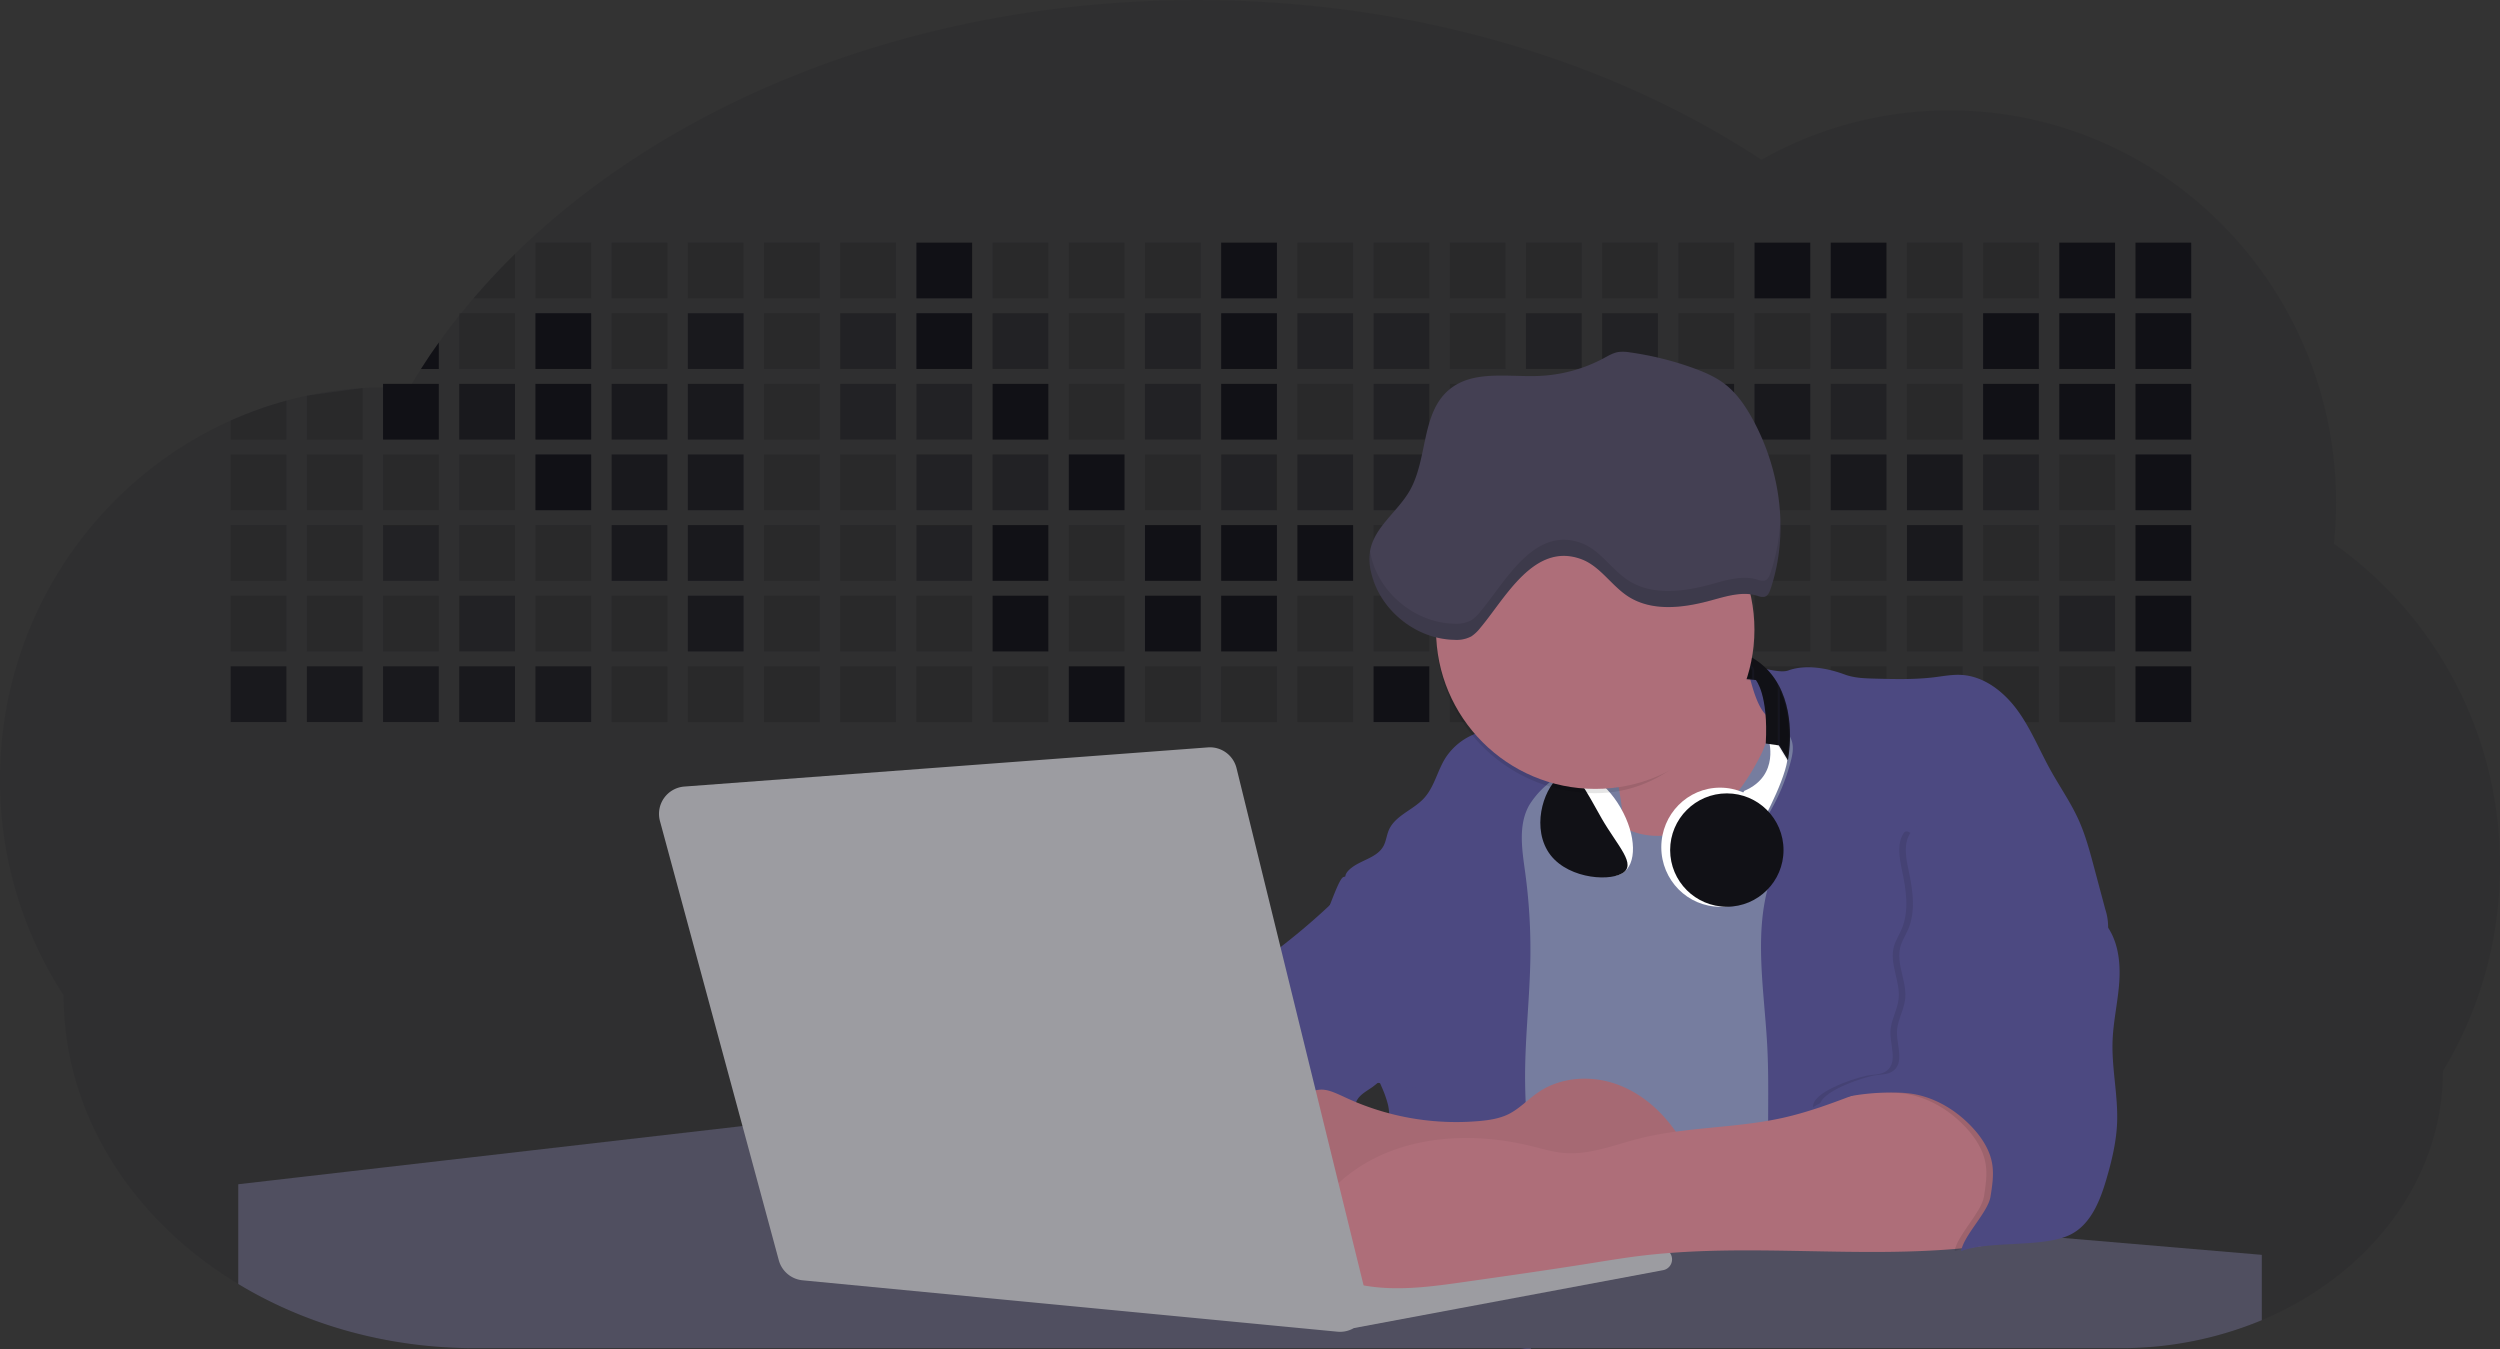 <svg id="aa7bae02-e79e-4d6b-a496-aba15f39787c" data-name="Layer 1" xmlns="http://www.w3.org/2000/svg" width="1144" height="617.32" viewBox="0 0 1144 617.32"><rect x="0" y="0" width="1144" height="617.32" fill="#333333" stroke="none"/><title>developer activity</title><path d="M1172,537.57a181.92,181.92,0,0,1-6.85,49.6,180.06,180.06,0,0,1-19.27,44.28c0,50.1-33.82,93.4-82.91,114a167.3,167.3,0,0,1-64.73,12.8H245.17c-40.25,0-77.55-10.86-108.14-29.36A185.76,185.76,0,0,1,112.2,711c-34-29.22-55.08-69.6-55.08-114.2A180.5,180.5,0,0,1,28,498.08c0-73.36,43.39-136.44,105.55-164.29a174.52,174.52,0,0,1,25.51-9.12q4.63-1.26,9.36-2.26a175.39,175.39,0,0,1,25.51-3.5q4.65-.29,9.35-.33H205c3.46,0,6.89.12,10.3.32l1.12-1.9q2.06-3.44,4.22-6.81,3.9-6.14,8.18-12.1,4.48-6.29,9.35-12.38l.83-1q2.76-3.44,5.64-6.8,9-10.49,19-20.35c72.11-70.68,185.08-116.18,312.08-116.18,98.82,0,189.15,27.55,258.34,73.07A174.18,174.18,0,0,1,920,191.86c97.74,0,177,80.37,177,179.51a184.9,184.9,0,0,1-1,18.78A180,180,0,0,1,1172,537.57Z" transform="translate(-28 -141.34)" fill="#111116" opacity="0.1"/><path d="M263.66,257.52v20.35h-19Q253.59,267.39,263.66,257.52Z" transform="translate(-28 -141.34)" fill="#111116" opacity="0.2"/><rect x="245.02" y="111.02" width="25.51" height="25.51" fill="#111116" opacity="0.2"/><rect x="279.88" y="111.02" width="25.51" height="25.51" fill="#111116" opacity="0.2"/><rect x="314.75" y="111.02" width="25.51" height="25.51" fill="#111116" opacity="0.2"/><rect x="349.61" y="111.02" width="25.51" height="25.51" fill="#111116" opacity="0.2"/><rect x="384.48" y="111.02" width="25.51" height="25.51" fill="#111116" opacity="0.2"/><rect x="419.35" y="111.02" width="25.51" height="25.51" fill="#111116"/><rect x="454.21" y="111.02" width="25.51" height="25.51" fill="#111116" opacity="0.2"/><rect x="489.08" y="111.02" width="25.51" height="25.51" fill="#111116" opacity="0.2"/><rect x="523.94" y="111.02" width="25.51" height="25.51" fill="#111116" opacity="0.2"/><rect x="558.81" y="111.02" width="25.51" height="25.51" fill="#111116"/><rect x="593.68" y="111.02" width="25.51" height="25.51" fill="#111116" opacity="0.2"/><rect x="628.54" y="111.02" width="25.51" height="25.51" fill="#111116" opacity="0.2"/><rect x="663.41" y="111.02" width="25.51" height="25.51" fill="#111116" opacity="0.2"/><rect x="698.28" y="111.02" width="25.51" height="25.51" fill="#111116" opacity="0.2"/><rect x="733.14" y="111.02" width="25.51" height="25.51" fill="#111116" opacity="0.2"/><rect x="768.01" y="111.02" width="25.51" height="25.51" fill="#111116" opacity="0.2"/><rect x="802.87" y="111.02" width="25.51" height="25.51" fill="#111116"/><rect x="837.74" y="111.02" width="25.51" height="25.51" fill="#111116"/><rect x="872.61" y="111.02" width="25.51" height="25.51" fill="#111116" opacity="0.2"/><rect x="907.47" y="111.02" width="25.51" height="25.51" fill="#111116" opacity="0.2"/><rect x="942.34" y="111.02" width="25.51" height="25.51" fill="#111116"/><rect x="977.2" y="111.02" width="25.51" height="25.51" fill="#111116"/><path d="M228.8,298.08v12.1h-8.18Q224.52,304,228.8,298.08Z" transform="translate(-28 -141.34)" fill="#111116"/><rect x="210.15" y="143.33" width="25.51" height="25.51" fill="#111116" opacity="0.2"/><rect x="245.02" y="143.33" width="25.51" height="25.51" fill="#111116"/><rect x="279.88" y="143.33" width="25.51" height="25.51" fill="#111116" opacity="0.2"/><rect x="314.75" y="143.33" width="25.51" height="25.51" fill="#111116" opacity="0.7"/><rect x="349.61" y="143.33" width="25.51" height="25.51" fill="#111116" opacity="0.2"/><rect x="384.48" y="143.33" width="25.51" height="25.51" fill="#111116" opacity="0.4"/><rect x="419.35" y="143.33" width="25.51" height="25.51" fill="#111116"/><rect x="454.21" y="143.33" width="25.51" height="25.51" fill="#111116" opacity="0.4"/><rect x="489.08" y="143.33" width="25.51" height="25.51" fill="#111116" opacity="0.2"/><rect x="523.94" y="143.33" width="25.51" height="25.51" fill="#111116" opacity="0.4"/><rect x="558.81" y="143.33" width="25.51" height="25.51" fill="#111116"/><rect x="593.68" y="143.33" width="25.51" height="25.51" fill="#111116" opacity="0.4"/><rect x="628.54" y="143.33" width="25.51" height="25.51" fill="#111116" opacity="0.4"/><rect x="663.41" y="143.33" width="25.51" height="25.51" fill="#111116" opacity="0.2"/><rect x="698.28" y="143.33" width="25.51" height="25.51" fill="#111116" opacity="0.4"/><rect x="733.14" y="143.33" width="25.51" height="25.51" fill="#111116" opacity="0.4"/><rect x="768.01" y="143.33" width="25.51" height="25.51" fill="#111116" opacity="0.2"/><rect x="802.87" y="143.33" width="25.51" height="25.51" fill="#111116" opacity="0.2"/><rect x="837.74" y="143.33" width="25.51" height="25.51" fill="#111116" opacity="0.4"/><rect x="872.61" y="143.33" width="25.51" height="25.51" fill="#111116" opacity="0.2"/><rect x="907.47" y="143.33" width="25.51" height="25.51" fill="#111116"/><rect x="942.34" y="143.33" width="25.51" height="25.51" fill="#111116"/><rect x="977.2" y="143.33" width="25.51" height="25.51" fill="#111116"/><path d="M159.06,324.67V342.5H133.55v-8.71A174.52,174.52,0,0,1,159.06,324.67Z" transform="translate(-28 -141.34)" fill="#111116" opacity="0.2"/><polygon points="165.93 177.57 165.93 201.16 140.42 201.16 140.42 181.07 165.93 177.57" fill="#111116" opacity="0.2"/><rect x="175.28" y="175.65" width="25.51" height="25.51" fill="#111116"/><rect x="210.15" y="175.65" width="25.51" height="25.51" fill="#111116" opacity="0.7"/><rect x="245.02" y="175.65" width="25.51" height="25.51" fill="#111116"/><rect x="279.88" y="175.65" width="25.51" height="25.51" fill="#111116" opacity="0.7"/><rect x="314.75" y="175.65" width="25.51" height="25.51" fill="#111116" opacity="0.7"/><rect x="349.61" y="175.65" width="25.51" height="25.51" fill="#111116" opacity="0.2"/><rect x="384.48" y="175.65" width="25.51" height="25.51" fill="#111116" opacity="0.4"/><rect x="419.35" y="175.65" width="25.51" height="25.51" fill="#111116" opacity="0.4"/><rect x="454.21" y="175.65" width="25.51" height="25.51" fill="#111116"/><rect x="489.08" y="175.65" width="25.51" height="25.51" fill="#111116" opacity="0.2"/><rect x="523.94" y="175.65" width="25.51" height="25.51" fill="#111116" opacity="0.4"/><rect x="558.81" y="175.65" width="25.51" height="25.51" fill="#111116"/><rect x="593.68" y="175.65" width="25.51" height="25.51" fill="#111116" opacity="0.2"/><rect x="628.54" y="175.65" width="25.51" height="25.51" fill="#111116" opacity="0.4"/><rect x="663.41" y="175.65" width="25.51" height="25.51" fill="#111116" opacity="0.2"/><rect x="698.28" y="175.65" width="25.51" height="25.51" fill="#111116"/><rect x="733.14" y="175.65" width="25.51" height="25.51" fill="#111116" opacity="0.2"/><rect x="768.01" y="175.65" width="25.51" height="25.51" fill="#111116" opacity="0.7"/><rect x="802.87" y="175.65" width="25.51" height="25.51" fill="#111116" opacity="0.7"/><rect x="837.74" y="175.65" width="25.51" height="25.51" fill="#111116" opacity="0.4"/><rect x="872.61" y="175.65" width="25.51" height="25.51" fill="#111116" opacity="0.2"/><rect x="907.47" y="175.65" width="25.51" height="25.51" fill="#111116"/><rect x="942.34" y="175.65" width="25.51" height="25.51" fill="#111116"/><rect x="977.2" y="175.65" width="25.51" height="25.51" fill="#111116"/><rect x="105.55" y="207.96" width="25.51" height="25.51" fill="#111116" opacity="0.2"/><rect x="140.42" y="207.96" width="25.51" height="25.51" fill="#111116" opacity="0.2"/><rect x="175.28" y="207.96" width="25.51" height="25.51" fill="#111116" opacity="0.2"/><rect x="210.15" y="207.96" width="25.51" height="25.51" fill="#111116" opacity="0.2"/><rect x="245.02" y="207.96" width="25.51" height="25.51" fill="#111116"/><rect x="279.88" y="207.96" width="25.51" height="25.51" fill="#111116" opacity="0.7"/><rect x="314.75" y="207.96" width="25.51" height="25.51" fill="#111116" opacity="0.7"/><rect x="349.61" y="207.96" width="25.51" height="25.51" fill="#111116" opacity="0.2"/><rect x="384.48" y="207.96" width="25.51" height="25.51" fill="#111116" opacity="0.2"/><rect x="419.35" y="207.96" width="25.51" height="25.51" fill="#111116" opacity="0.4"/><rect x="454.21" y="207.96" width="25.51" height="25.51" fill="#111116" opacity="0.4"/><rect x="489.08" y="207.96" width="25.51" height="25.51" fill="#111116"/><rect x="523.94" y="207.96" width="25.51" height="25.51" fill="#111116" opacity="0.2"/><rect x="558.81" y="207.96" width="25.51" height="25.51" fill="#111116" opacity="0.4"/><rect x="593.68" y="207.96" width="25.51" height="25.51" fill="#111116" opacity="0.4"/><rect x="628.54" y="207.96" width="25.51" height="25.51" fill="#111116" opacity="0.4"/><rect x="663.41" y="207.96" width="25.51" height="25.51" fill="#111116" opacity="0.4"/><rect x="698.28" y="207.96" width="25.51" height="25.51" fill="#111116" opacity="0.2"/><rect x="733.14" y="207.96" width="25.51" height="25.51" fill="#111116" opacity="0.2"/><rect x="768.01" y="207.96" width="25.51" height="25.51" fill="#111116" opacity="0.2"/><rect x="802.87" y="207.96" width="25.51" height="25.51" fill="#111116" opacity="0.2"/><rect x="837.74" y="207.96" width="25.51" height="25.51" fill="#111116" opacity="0.7"/><rect x="872.61" y="207.96" width="25.51" height="25.51" fill="#111116" opacity="0.7"/><rect x="907.47" y="207.96" width="25.51" height="25.51" fill="#111116" opacity="0.4"/><rect x="942.34" y="207.96" width="25.51" height="25.51" fill="#111116" opacity="0.2"/><rect x="977.2" y="207.96" width="25.51" height="25.51" fill="#111116"/><rect x="105.55" y="240.28" width="25.51" height="25.51" fill="#111116" opacity="0.2"/><rect x="140.42" y="240.28" width="25.51" height="25.51" fill="#111116" opacity="0.2"/><rect x="175.28" y="240.28" width="25.51" height="25.51" fill="#111116" opacity="0.4"/><rect x="210.15" y="240.28" width="25.51" height="25.51" fill="#111116" opacity="0.2"/><rect x="245.02" y="240.28" width="25.51" height="25.51" fill="#111116" opacity="0.2"/><rect x="279.88" y="240.28" width="25.51" height="25.51" fill="#111116" opacity="0.7"/><rect x="314.75" y="240.28" width="25.51" height="25.51" fill="#111116" opacity="0.7"/><rect x="349.61" y="240.28" width="25.51" height="25.51" fill="#111116" opacity="0.2"/><rect x="384.48" y="240.28" width="25.51" height="25.51" fill="#111116" opacity="0.2"/><rect x="419.35" y="240.28" width="25.51" height="25.51" fill="#111116" opacity="0.4"/><rect x="454.21" y="240.28" width="25.51" height="25.51" fill="#111116"/><rect x="489.08" y="240.28" width="25.51" height="25.51" fill="#111116" opacity="0.2"/><rect x="523.94" y="240.28" width="25.51" height="25.51" fill="#111116"/><rect x="558.81" y="240.28" width="25.51" height="25.51" fill="#111116"/><rect x="593.68" y="240.28" width="25.51" height="25.51" fill="#111116"/><rect x="628.54" y="240.28" width="25.51" height="25.51" fill="#111116" opacity="0.2"/><rect x="663.41" y="240.28" width="25.51" height="25.51" fill="#111116"/><rect x="698.28" y="240.28" width="25.51" height="25.51" fill="#111116" opacity="0.2"/><rect x="733.14" y="240.28" width="25.51" height="25.51" fill="#111116" opacity="0.2"/><rect x="768.01" y="240.28" width="25.51" height="25.51" fill="#111116" opacity="0.2"/><rect x="802.87" y="240.28" width="25.51" height="25.51" fill="#111116" opacity="0.2"/><rect x="837.74" y="240.28" width="25.51" height="25.51" fill="#111116" opacity="0.2"/><rect x="872.61" y="240.28" width="25.51" height="25.51" fill="#111116" opacity="0.7"/><rect x="907.47" y="240.28" width="25.51" height="25.51" fill="#111116" opacity="0.2"/><rect x="942.34" y="240.28" width="25.51" height="25.51" fill="#111116" opacity="0.2"/><rect x="977.2" y="240.28" width="25.51" height="25.51" fill="#111116"/><rect x="105.55" y="272.59" width="25.51" height="25.51" fill="#111116" opacity="0.2"/><rect x="140.42" y="272.59" width="25.51" height="25.51" fill="#111116" opacity="0.2"/><rect x="175.28" y="272.59" width="25.51" height="25.51" fill="#111116" opacity="0.2"/><rect x="210.15" y="272.59" width="25.51" height="25.51" fill="#111116" opacity="0.4"/><rect x="245.02" y="272.59" width="25.51" height="25.51" fill="#111116" opacity="0.2"/><rect x="279.88" y="272.59" width="25.51" height="25.51" fill="#111116" opacity="0.2"/><rect x="314.75" y="272.59" width="25.51" height="25.51" fill="#111116" opacity="0.7"/><rect x="349.61" y="272.59" width="25.51" height="25.51" fill="#111116" opacity="0.2"/><rect x="384.48" y="272.59" width="25.51" height="25.51" fill="#111116" opacity="0.2"/><rect x="419.35" y="272.59" width="25.51" height="25.51" fill="#111116" opacity="0.2"/><rect x="454.21" y="272.59" width="25.51" height="25.51" fill="#111116"/><rect x="489.08" y="272.59" width="25.51" height="25.51" fill="#111116" opacity="0.2"/><rect x="523.94" y="272.59" width="25.51" height="25.51" fill="#111116"/><rect x="558.81" y="272.59" width="25.51" height="25.51" fill="#111116"/><rect x="593.68" y="272.59" width="25.51" height="25.51" fill="#111116" opacity="0.2"/><rect x="628.54" y="272.59" width="25.51" height="25.51" fill="#111116" opacity="0.2"/><rect x="663.41" y="272.59" width="25.51" height="25.51" fill="#111116" opacity="0.2"/><rect x="698.28" y="272.59" width="25.51" height="25.51" fill="#111116" opacity="0.2"/><rect x="733.14" y="272.59" width="25.51" height="25.51" fill="#111116" opacity="0.2"/><rect x="768.01" y="272.59" width="25.51" height="25.51" fill="#111116" opacity="0.2"/><rect x="802.87" y="272.59" width="25.51" height="25.51" fill="#111116" opacity="0.2"/><rect x="837.74" y="272.59" width="25.51" height="25.51" fill="#111116" opacity="0.2"/><rect x="872.61" y="272.59" width="25.51" height="25.51" fill="#111116" opacity="0.2"/><rect x="907.47" y="272.59" width="25.51" height="25.51" fill="#111116" opacity="0.2"/><rect x="942.34" y="272.59" width="25.51" height="25.51" fill="#111116" opacity="0.4"/><rect x="977.2" y="272.59" width="25.51" height="25.51" fill="#111116"/><rect x="105.55" y="304.91" width="25.51" height="25.51" fill="#111116" opacity="0.7"/><rect x="140.42" y="304.91" width="25.51" height="25.51" fill="#111116" opacity="0.7"/><rect x="175.28" y="304.91" width="25.51" height="25.51" fill="#111116" opacity="0.7"/><rect x="210.15" y="304.91" width="25.51" height="25.51" fill="#111116" opacity="0.7"/><rect x="245.02" y="304.91" width="25.51" height="25.51" fill="#111116" opacity="0.7"/><rect x="279.88" y="304.91" width="25.51" height="25.51" fill="#111116" opacity="0.2"/><rect x="314.75" y="304.91" width="25.51" height="25.51" fill="#111116" opacity="0.2"/><rect x="349.61" y="304.91" width="25.51" height="25.51" fill="#111116" opacity="0.2"/><rect x="384.48" y="304.91" width="25.51" height="25.51" fill="#111116" opacity="0.2"/><rect x="419.35" y="304.91" width="25.51" height="25.51" fill="#111116" opacity="0.2"/><rect x="454.21" y="304.91" width="25.51" height="25.51" fill="#111116" opacity="0.2"/><rect x="489.08" y="304.91" width="25.51" height="25.51" fill="#111116"/><rect x="523.94" y="304.91" width="25.51" height="25.51" fill="#111116" opacity="0.2"/><rect x="558.81" y="304.91" width="25.51" height="25.51" fill="#111116" opacity="0.2"/><rect x="593.68" y="304.91" width="25.51" height="25.51" fill="#111116" opacity="0.2"/><rect x="628.54" y="304.91" width="25.51" height="25.51" fill="#111116"/><rect x="663.41" y="304.91" width="25.51" height="25.51" fill="#111116" opacity="0.2"/><rect x="698.28" y="304.91" width="25.51" height="25.51" fill="#111116" opacity="0.2"/><rect x="733.14" y="304.91" width="25.51" height="25.51" fill="#111116" opacity="0.2"/><rect x="768.01" y="304.91" width="25.51" height="25.51" fill="#111116" opacity="0.2"/><rect x="802.87" y="304.91" width="25.51" height="25.51" fill="#111116" opacity="0.2"/><rect x="837.74" y="304.91" width="25.51" height="25.51" fill="#111116" opacity="0.2"/><rect x="872.61" y="304.91" width="25.51" height="25.51" fill="#111116" opacity="0.2"/><rect x="907.47" y="304.91" width="25.51" height="25.51" fill="#111116" opacity="0.2"/><rect x="942.34" y="304.91" width="25.51" height="25.51" fill="#111116" opacity="0.2"/><rect x="977.2" y="304.91" width="25.51" height="25.51" fill="#111116"/><circle cx="734.52" cy="363.89" r="34.87" fill="#767d9f"/><path d="M760.71,460.87q5.22,22.78,8.86,45.9c.73,4.58,1.38,9.41-.28,13.74-1.39,3.61-4.22,6.43-6.44,9.59s-3.9,7.21-2.55,10.83,5.29,5.6,9.05,6.62c10.76,2.9,22.23.79,32.94-2.35a53.29,53.29,0,0,0,13.81-5.72c4.54-2.88,8.26-6.88,11.68-11,15.61-18.93,25.83-41.65,35.45-64.23a39.12,39.12,0,0,1-33.11-13.34c-3.94-4.63-6.83-11.08-4.61-16.74-6.51,3.57-14.24,3.81-21.25,6.25a75.49,75.49,0,0,0-12.5,6.15q-7.18,4.15-14.28,8.46C772.07,458.29,767,461.19,760.71,460.87Z" transform="translate(-28 -141.34)" fill="#ae6e79"/><path d="M833.64,487.05c-6.11,11.89-14.06,23.32-25.41,30.4s-26.63,9-38,2c-5.6-3.42-9.84-8.62-14.73-13s-11-8.13-17.57-7.56c-7.24.63-12.91,6.28-17.76,11.69-7.36,8.22-14.47,16.79-19.68,26.52-10,18.7-12.37,40.56-11.93,61.76s3.51,42.29,3.58,63.49c.1,26.08-4.32,51.95-8.79,77.64,41.1-5.06,82.25,6,123.44,10.19,26.36,2.71,52.92,2.65,79.42,2.58,4.66,0,9.62-.12,13.5-2.7a18.2,18.2,0,0,0,5.59-6.64c3.66-6.75,5.13-14.45,6.15-22.06,2.59-19.22,2.67-38.68,2.74-58.08.18-47,.35-94.17-5.62-140.8-1.47-11.47-3.35-23-7.75-33.73s-11.58-20.6-21.62-26.35c-6.45-3.7-21.4-10.14-29-6.41C841.67,460.15,837.73,479.09,833.64,487.05Z" transform="translate(-28 -141.34)" fill="#767d9f"/><path d="M836.68,619.77c-1.55-29-7.86-59.95,5.57-85.69,3.3-6.32-8.54-14.21-4.88-20.33a92.08,92.08,0,0,0,10.06-23.93c.76-2.89,1.37-5.95.65-8.85-1.33-5.29-6.56-8.44-11-11.66-4.9-3.56-7.42-14.41-9-20.28s12.57,1.2,18.26-.89c7.9-2.89,17.94-1.07,25.82,1.86,4.4,1.62,9.18,1.76,13.87,1.88,9.11.24,18.25.47,27.29-.65,4.06-.51,8.13-1.28,12.21-1.05,10.41.59,19.46,7.71,25.62,16.13s10.08,18.23,15.13,27.35c4.21,7.6,9.23,14.78,12.82,22.69,3.18,7,5.19,14.52,7.18,22l5.13,19.19a25.58,25.58,0,0,1,1.26,8.51c-.26,3.07-1.62,5.93-3,8.66A164.12,164.12,0,0,1,971,603.2c-10.79,13.23-23.89,25.16-30.3,41-2.5,6.17-3.89,12.73-5.16,19.27a707.94,707.94,0,0,0-10.9,79.15,174.2,174.2,0,0,0-36.52-12.21,177.61,177.61,0,0,0-19-3c-5.59-.58-12.8.52-18.12-1-8.9-2.53-9.88-17.58-11.23-25.46-2.16-12.55-2.59-25.32-2.67-38C837,648.53,837.45,634.14,836.68,619.77Z" transform="translate(-28 -141.34)" fill="#4c4981"/><path d="M641.23,565.54c4.21,24,8.85,48.07,18,70.62-.23.22-.46.42-.69.62-.81.69-1.65,1.34-2.53,2-2.05,1.44-4.3,2.66-6,4.54a8,8,0,0,0-1.5,2.45,5.48,5.48,0,0,0,0,4.47c-4.77,2.11-10.31,1.46-15.66,1.26-4.61-.17-9.08,0-12.78,2.53-5.14,3.54-6.69,10.34-7.52,16.52q-.46,3.38-.79,6.77-.32,3.15-.52,6.32a188.61,188.61,0,0,0-.19,21q.08,1.92.21,3.84c-16.34-.39-31.23-8.91-45.32-17.19-3.22-1.89-6.54-3.88-8.63-7A15.8,15.8,0,0,1,555,674c0-.51.09-1,.16-1.52a41.58,41.58,0,0,1,2.29-8.68,107.2,107.2,0,0,1,19.19-32.65c3.58-4.18,7.61-8.27,9.28-13.52.73-2.29,1-4.72,1.74-7,3.32-9.88,15.3-14.55,19.4-24.14,1-2.29,1.46-4.8,2.7-7a17.63,17.63,0,0,1,4.25-4.75c.73-.61,1.49-1.2,2.24-1.79q10.54-8.26,20.31-17.45,1.82-1.71,3.6-3.46A59.48,59.48,0,0,0,641.23,565.54Z" transform="translate(-28 -141.34)" fill="#4c4981"/><path d="M742,494.56c-1.44,1.52-3,2.95-4.53,4.37l-.41.37-1.62,1.5a39,39,0,0,0-7.55,8.79l-.17.28c-5.1,9.13-3.21,20.37-1.79,30.74a261.55,261.55,0,0,1,2.37,39c-.26,18-2.38,35.88-2.42,53.86,0,4.08.09,8.15.27,12.23.29,6.63.79,13.25,1.39,19.87.65,7.26,1.43,14.51,2.16,21.76.58,5.61,1.13,11.21,1.59,16.81.23,2.9.45,5.79.63,8.69.21,3.4.38,6.81.48,10.21h0c.07,2.16.11,4.31.11,6.47,0,1.23,0,2.45,0,3.67q0,3.51-.19,7-.2,4.49-.61,9c-.31,3.27-.86,6.84-3.16,9.14-.14.14-.29.27-.44.4l-3.24-.4a332.72,332.72,0,0,0-67.3-1.2c.49-3.38.94-6.75,1.38-10.14.2-1.6.4-3.21.59-4.82q.33-2.76.63-5.52c.23-2,.44-4,.64-6q.78-7.73,1.37-15.47.87-11.29,1.32-22.62.22-5.41.34-10.83.17-6.72.16-13.45,0-6.54-.11-13.1c0-1.44-.06-2.88-.18-4.31a27.35,27.35,0,0,0-.53-3.83,49.87,49.87,0,0,0-3-8.48c-.22-.52-.43-1-.64-1.55-.12-.27-.23-.55-.34-.82,5.76-5.13,9.86-12,13.8-18.76,6.39-10.89,12.93-22.26,14-34.84s-5.18-26.71-17.2-30.55c-3.27-1-6.73-1.28-10.1-1.87-3.18-.56-9.81-1.83-13.49-4.11q-3,3.08-6,6.05a22.15,22.15,0,0,1,2.17-8.71l1.42.07a2.71,2.71,0,0,1-.16-1c0-1.07.74-2.28,2.32-3.62,4.71-4,12.12-4.89,15.09-10.3,1.24-2.25,1.45-4.93,2.45-7.29,2.87-6.73,11.11-9.21,16.07-14.59s6.2-13,10.21-19a28.62,28.62,0,0,1,12-10c.4-.19.81-.38,1.22-.55,8.3-3.55,18.16-4.36,26.76-4.34,3.34,0,12,.1,16.24,1.79a5.32,5.32,0,0,1,1.85,1.13C752.37,480.61,745.34,491,742,494.56Z" transform="translate(-28 -141.34)" fill="#4c4981"/><path d="M642.72,542.69a60.88,60.88,0,0,1,46.74,4.87c7.2,4,13.66,9.58,17.62,16.78,5.95,10.8,5.69,23.82,5.27,36.15-.21,6.17-.48,12.56-3.2,18.1C706,625,700.06,629.4,694,633a42.24,42.24,0,0,1-12.32,5.33c-6.72,1.46-13.7.22-20.47-1-7.36-1.36-15.26-3-20.37-8.48-3-3.18-4.64-7.31-6.26-11.35q-3.49-8.75-7-17.48c-4.05-10.11-5.42-18.52-.07-28.37,2.43-4.49,5.4-8.69,7.8-13.21C636.51,556.14,640.81,543.28,642.72,542.69Z" transform="translate(-28 -141.34)" fill="#4c4981"/><path d="M1063,715.56v29.9a167.3,167.3,0,0,1-64.73,12.8H728.58c-.14.14-.29.27-.44.4l-3.24-.4H245.17c-40.25,0-77.55-10.86-108.14-29.36V683.25l230.72-26.63.18,0L502.29,668l34.77,3,18.06,1.53,37.38,3.17,19.23,1.63,28,2.38,3.94.33,20.18,1.71L691.23,684l38.5,3.26,64.18,5.45,45.15,3.83,74.14,6.29,14.1,1.19,1.52.13,1.32.11,18.62,1.58,20.44,1.74,2.37.2Z" transform="translate(-28 -141.34)" fill="#504f60"/><polygon points="764 573.12 474.86 523.77 463.65 580.46 596.19 596.33 637 601.44 749.26 579.33 764 573.12" fill="#9c9ca1"/><path d="M642.33,739.94l144.86-27.23a5,5,0,0,1,5.94,4.93h0a5,5,0,0,1-4.09,4.93L647.57,749.06Z" transform="translate(-28 -141.34)" fill="#9c9ca1"/><path d="M705.17,654.31c4.51-.42,9.08-1.13,13.14-3.13,5-2.49,8.89-6.78,13.52-9.94,10.18-7,23.8-7.94,35.47-3.92s21.41,12.63,28.23,22.91c4.53,6.85,7.93,15.59,4.73,23.15a30.51,30.51,0,0,1-4.12,6.44l-8.34,10.9a29,29,0,0,1-5.66,6.09c-3.12,2.27-7,3.2-10.82,3.76-10.15,1.48-20.48.64-30.71,1.32-17.57,1.17-34.73,6.83-52.34,6.64-10.12-.11-20.11-2.15-30-4.19l-43.77-9c-7.62-1.56-16.23-3.84-19.82-10.75-1.61-3.11-1.91-6.71-2.1-10.21-.52-9.64,0-20.36,6.68-27.31,6.28-6.52,16.21-8.58,23.71-13.4,9.18-5.91,12.21-4,21.89.44A120,120,0,0,0,705.17,654.31Z" transform="translate(-28 -141.34)" fill="#ae6e79"/><path d="M705.17,654.31c4.51-.42,9.08-1.13,13.14-3.13,5-2.49,8.89-6.78,13.52-9.94,10.18-7,23.8-7.94,35.47-3.92s21.41,12.63,28.23,22.91c4.53,6.85,7.93,15.59,4.73,23.15a30.51,30.51,0,0,1-4.12,6.44l-8.34,10.9a29,29,0,0,1-5.66,6.09c-3.12,2.27-7,3.2-10.82,3.76-10.15,1.48-20.48.64-30.71,1.32-17.57,1.17-34.73,6.83-52.34,6.64-10.12-.11-20.11-2.15-30-4.19l-43.77-9c-7.62-1.56-16.23-3.84-19.82-10.75-1.61-3.11-1.91-6.71-2.1-10.21-.52-9.64,0-20.36,6.68-27.31,6.28-6.52,16.21-8.58,23.71-13.4,9.18-5.91,12.21-4,21.89.44A120,120,0,0,0,705.17,654.31Z" transform="translate(-28 -141.34)" opacity="0.05"/><path d="M880.94,640.6c-12.28,4.75-24.63,9.52-37.49,12.35-21.56,4.75-44.12,4-65.51,9.43-11.3,2.88-22.53,7.52-34.14,6.58-5.19-.42-10.2-2-15.25-3.2-28.37-7-60.62-4.73-83.66,13.27-7.88,6.15-14.33,13.82-20.18,22a14.7,14.7,0,0,0,5.91,21.88A86.62,86.62,0,0,0,659,730.48c13.13,1.16,26.32-.7,39.38-2.56,19.38-2.75,38.77-5.51,58.1-8.6,6.94-1.11,13.88-2.26,20.86-3.14,50.23-6.35,101.37,1.37,151.73-3.93,5.09-.54,10.27-1.24,14.9-3.41,11.72-5.5,17.52-20,15.1-32.74s-11.76-23.33-23-29.83c-9.42-5.47-19.58-7.68-30.07-10C896.26,634,890.32,637,880.94,640.6Z" transform="translate(-28 -141.34)" fill="#ae6e79"/><path d="M988.67,564.44c5.54,7.26,6.72,17,6.12,26.09s-2.76,18.08-3.08,27.21c-.44,12.52,2.58,25,2.07,37.48-.36,8.73-2.43,17.29-4.88,25.67-2.89,9.89-7.07,20.52-16.2,25.27-12.12,6.31-37.54,2.76-50.29,7.7,1.16-7.23,12.28-17.7,13.44-24.93.8-5,1.61-10.14.75-15.15-1.1-6.39-4.85-12.06-9.3-16.78-7.08-7.51-16.32-13.16-26.47-15s-35-.33-43.12,6.08c-1-6.62,17.6-13,24.14-14.43,3.26-.73,7-.32,9.61-2.39,5-3.92,1.37-11.73,1.61-18,.19-5,3.11-9.58,3.7-14.58,1-8-4.22-16.15-2.17-24,.76-2.9,2.45-5.45,3.62-8.21,3.56-8.45,2-18.09.1-27.07-1.18-5.64-2.33-12,.81-16.81,2.91-4.49,11.17,11.5,16.46,10.76,17.47-2.45,33.28-15.4,47.39-4.8,7.19,5.4,8.13,11,11,18.71C976.77,554.6,984,558.36,988.67,564.44Z" transform="translate(-28 -141.34)" opacity="0.1"/><path d="M991.67,564.44c5.54,7.26,6.72,17,6.12,26.09s-2.76,18.08-3.08,27.21c-.44,12.52,2.58,25,2.07,37.48-.36,8.73-2.43,17.29-4.88,25.67-2.89,9.89-7.07,20.52-16.2,25.27-12.12,6.31-37.54,2.76-50.29,7.7,1.16-7.23,12.28-17.7,13.44-24.93.8-5,1.61-10.14.75-15.15-1.1-6.39-4.85-12.06-9.3-16.78-7.08-7.51-16.32-13.16-26.47-15s-35-.33-43.12,6.08c-1-6.62,17.6-13,24.14-14.43,3.26-.73,7-.32,9.61-2.39,5-3.92,1.37-11.73,1.61-18,.19-5,3.11-9.58,3.7-14.58,1-8-4.22-16.15-2.17-24,.76-2.9,2.45-5.45,3.62-8.21,3.56-8.45,2-18.09.1-27.07-1.18-5.64-2.33-12,.81-16.81,2.91-4.49,8.6-6.19,13.89-6.94a68.42,68.42,0,0,1,50,12.9c7.19,5.4,8.13,11,11,18.71C979.77,554.6,987,558.36,991.67,564.44Z" transform="translate(-28 -141.34)" fill="#4c4981"/><path d="M330,517.06,384.37,718a12.55,12.55,0,0,0,10.91,9.21L640,750.72a12.54,12.54,0,0,0,13.38-15.48L593.84,492.86a12.54,12.54,0,0,0-13.12-9.51L341.13,501.27A12.54,12.54,0,0,0,330,517.06Z" transform="translate(-28 -141.34)" fill="#9c9ca1"/><ellipse cx="787.11" cy="387.68" rx="26.9" ry="27.25" fill="#fff"/><path d="M837.2,479.31s5.67,16.86-11.06,23.95L824,507l10.48,10.34S847.4,493.77,846,485.4C846,485.4,844,476.9,837.2,479.31Z" transform="translate(-28 -141.34)" fill="#fff"/><circle cx="790.2" cy="388.99" r="25.94" fill="#111116"/><path d="M846.13,489.23l-4.12-6.8-6-.85c1.28-22.39-4.53-29.06-4.53-29.06l-1.35-.13-5.88-.57-11.06-11.48v-3.26c15.54,1.85,24.13,9.23,28.77,17.88C850.16,470.14,846.13,489.23,846.13,489.23Z" transform="translate(-28 -141.34)" fill="#111116"/><path d="M830.18,448.27v4.12l-5.88-.57-11.06-11.48S830.35,444.17,830.18,448.27Z" transform="translate(-28 -141.34)" stroke="#4c4981" stroke-miterlimit="10" opacity="0.1"/><path d="M846.13,489.23l-4.12-6.8V455C850.16,470.14,846.13,489.23,846.13,489.23Z" transform="translate(-28 -141.34)" stroke="#4c4981" stroke-miterlimit="10" opacity="0.1"/><ellipse cx="757.11" cy="518.2" rx="14.43" ry="26.32" transform="translate(-185.67 306.64) rotate(-30)" fill="#fff"/><path d="M761,516c7.27,12.59,16.19,21,9.29,25s-27,2-34.27-10.6-.67-30,6.23-34S753.72,503.38,761,516Z" transform="translate(-28 -141.34)" fill="#111116"/><path d="M825.73,425.3c0,40.23-27.53,79-67.76,79a72.85,72.85,0,0,1,0-145.7C798.2,358.64,825.73,385.06,825.73,425.3Z" transform="translate(-28 -141.34)" opacity="0.1"/><circle cx="729.97" cy="288.15" r="72.85" fill="#ae6e79"/><path d="M751.57,397.21c8.67,3.19,13.8,12.15,21.58,17.14,11,7,25.32,5.19,37.88,1.73,7-1.91,14.32-4.24,21.21-2.12a6,6,0,0,0,3.23.46c1.5-.43,2.24-2.09,2.73-3.57,8.52-25.4,4.69-54.17-8.17-77.67-3.32-6.06-7.3-11.92-12.78-16.13-4.32-3.31-9.4-5.48-14.52-7.33a145,145,0,0,0-28.88-7.13,17.94,17.94,0,0,0-5.27-.17c-2.41.39-4.57,1.69-6.72,2.85A68.78,68.78,0,0,1,732,313.38c-14,.53-30-2.77-40.79,6.21-13,10.77-9.76,31.78-18.19,46.4-5.58,9.67-16.34,16.69-18.11,27.7a25.57,25.57,0,0,0,.63,10.07c4.12,16.94,20.52,30.06,38,30.37a14.42,14.42,0,0,0,7.76-1.59,17.55,17.55,0,0,0,4.09-3.89C716.84,415.09,729.94,389.25,751.57,397.21Z" transform="translate(-28 -141.34)" fill="#444053"/><path d="M838.2,403.48c-.49,1.48-1.23,3.14-2.73,3.57a6,6,0,0,1-3.23-.46c-6.89-2.12-14.25.21-21.2,2.12-12.57,3.46-26.92,5.31-37.88-1.73-7.79-5-12.91-14-21.59-17.14-21.63-8-34.73,17.88-46.21,31.44a17.55,17.55,0,0,1-4.09,3.89,14.42,14.42,0,0,1-7.76,1.59c-17.42-.31-33.83-13.43-38-30.37-.23-1-.43-2-.58-3,0,.09,0,.17-.05.26a25.57,25.57,0,0,0,.63,10.07c4.12,16.94,20.53,30.06,38,30.37a14.42,14.42,0,0,0,7.76-1.59,17.55,17.55,0,0,0,4.09-3.89c11.48-13.56,24.58-39.4,46.21-31.44,8.68,3.19,13.8,12.15,21.59,17.14,11,7,25.31,5.19,37.88,1.73,7-1.91,14.31-4.24,21.2-2.12a6,6,0,0,0,3.23.46c1.5-.43,2.24-2.09,2.73-3.57a90.29,90.29,0,0,0,4.48-32.26A88.8,88.8,0,0,1,838.2,403.48Z" transform="translate(-28 -141.34)" opacity="0.1"/></svg>